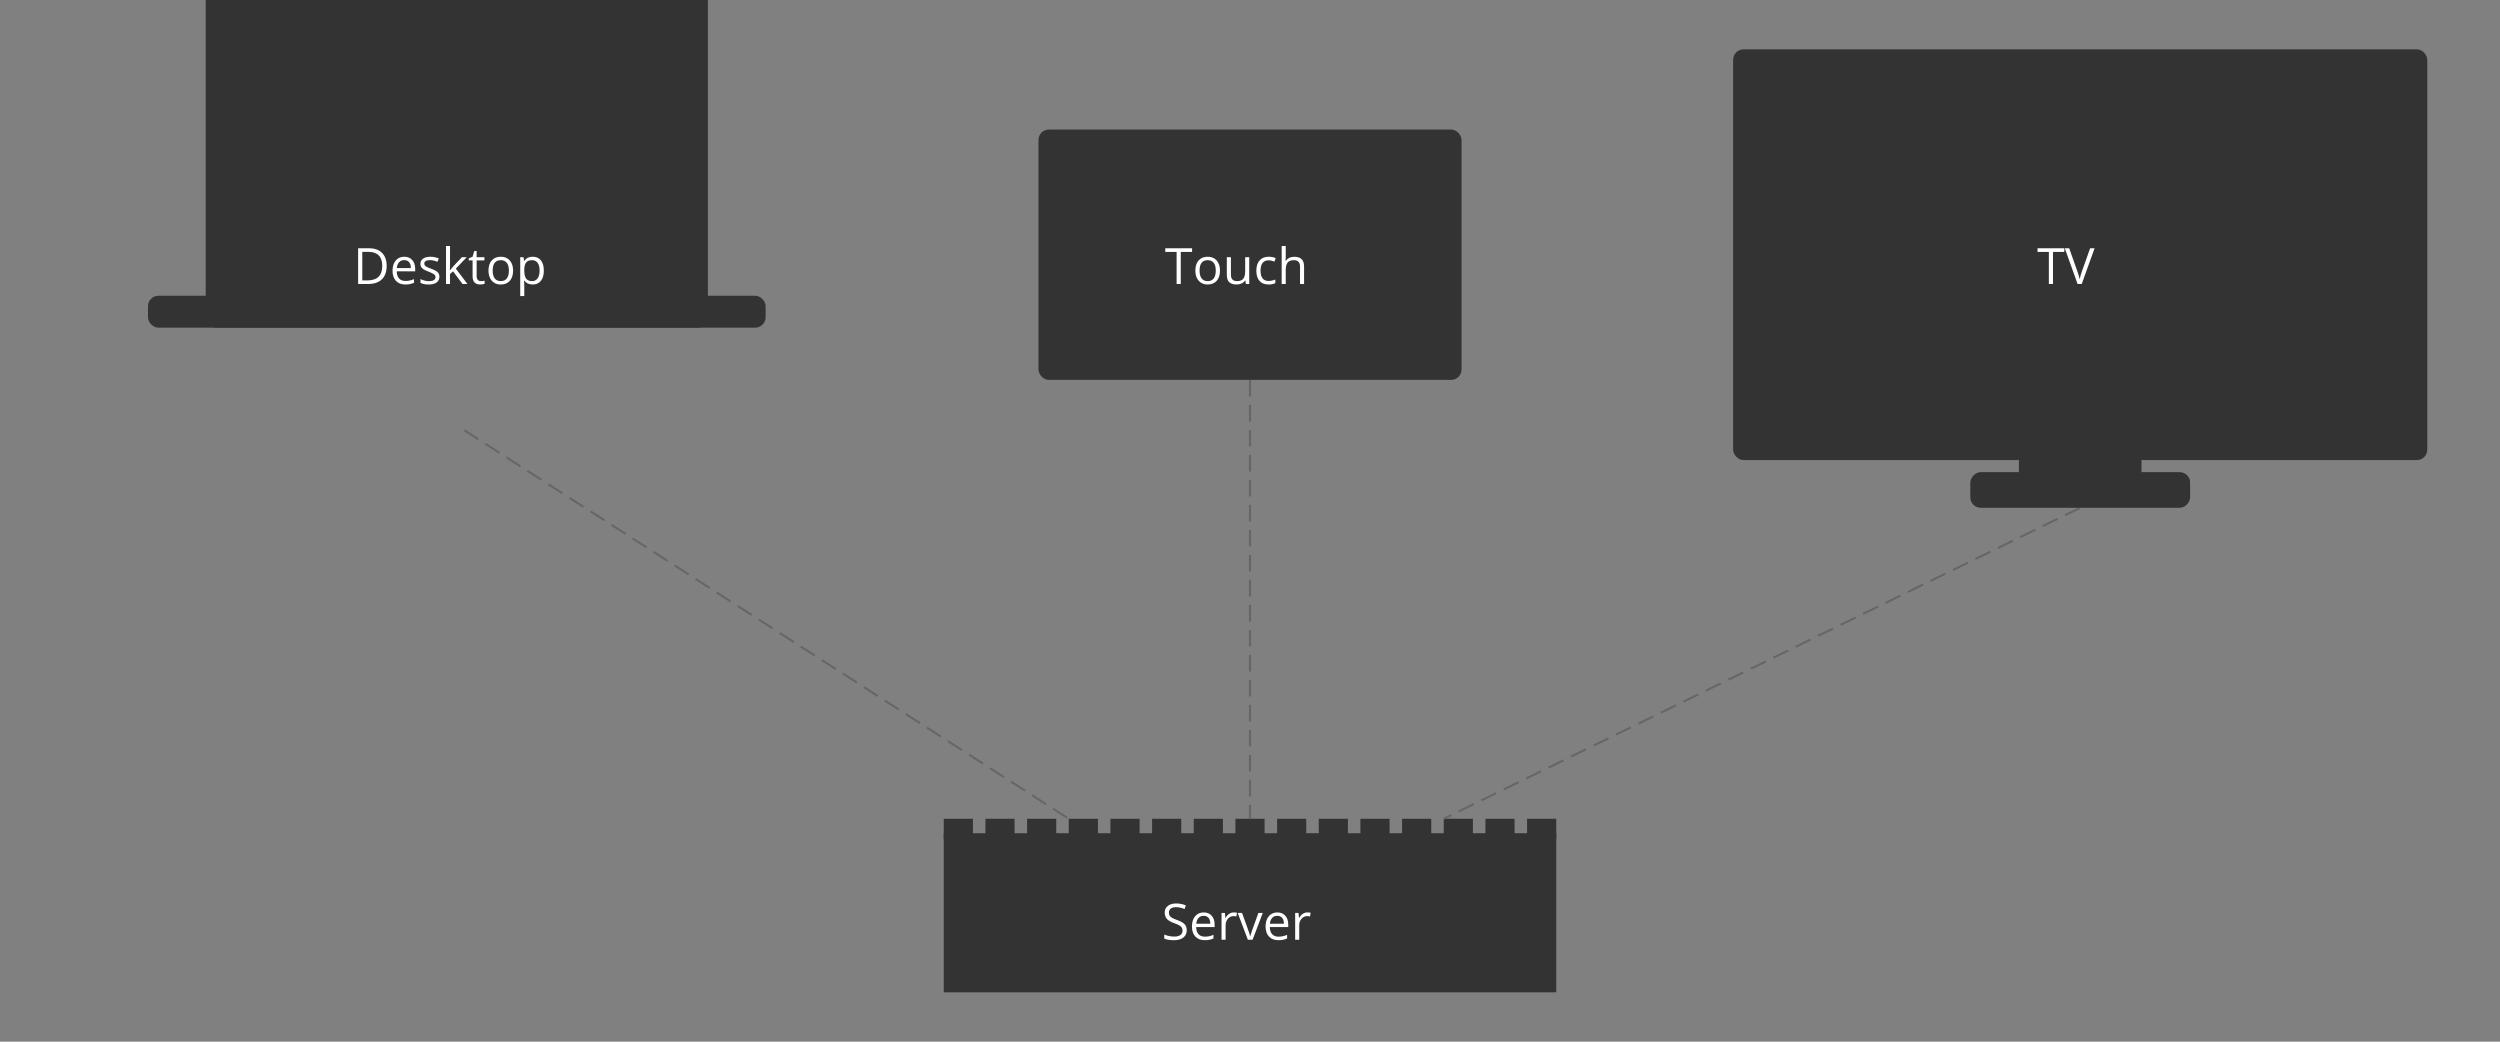 <?xml version="1.0" encoding="UTF-8" standalone="no"?>
<!-- Created with Inkscape (http://www.inkscape.org/) -->

<svg
   width="1200"
   height="500"
   viewBox="0 0 317.5 132.292"
   version="1.1"
   id="svg99878"
   xmlns="http://www.w3.org/2000/svg"
   xmlns:svg="http://www.w3.org/2000/svg">
  <rect x="0" y="0" width="317.5" height="132.292" fill="#808080" stroke="none"/>
  <defs
     id="defs99875" />
  <g
     id="layer1"
     transform="translate(46.025,-133.022)">
    <g
       id="g101982">
      <rect
         y="133.022"
         x="-46.025"
         height="132.292"
         width="317.5"
         id="rect38060-6"
         style="fill:none;fill-opacity:1;stroke:none;stroke-width:0.212" />
      <g
         id="g101928"
         transform="translate(0,-0.114)">
        <rect
           style="fill:#333333;fill-opacity:1;stroke:none;stroke-width:0.265;stroke-linecap:butt;stroke-linejoin:miter;stroke-miterlimit:4;stroke-dasharray:none;stroke-dashoffset:0;stroke-opacity:0.102;paint-order:fill markers stroke"
           id="rect12188-4"
           width="77.787"
           height="20.206"
           x="73.832"
           y="238.955" />
        <rect
           y="237.12"
           x="73.832"
           height="2.646"
           width="3.704"
           id="rect12190-2"
           style="fill:#333333;fill-opacity:1;stroke:none;stroke-width:0.265;stroke-linecap:butt;stroke-linejoin:miter;stroke-miterlimit:4;stroke-dasharray:none;stroke-dashoffset:0;stroke-opacity:0.102;paint-order:fill markers stroke" />
        <rect
           style="fill:#333333;fill-opacity:1;stroke:none;stroke-width:0.265;stroke-linecap:butt;stroke-linejoin:miter;stroke-miterlimit:4;stroke-dasharray:none;stroke-dashoffset:0;stroke-opacity:0.102;paint-order:fill markers stroke"
           id="rect12192-2"
           width="3.704"
           height="2.646"
           x="79.123"
           y="237.12" />
        <rect
           y="237.12"
           x="84.415"
           height="2.646"
           width="3.704"
           id="rect12194-2"
           style="fill:#333333;fill-opacity:1;stroke:none;stroke-width:0.265;stroke-linecap:butt;stroke-linejoin:miter;stroke-miterlimit:4;stroke-dasharray:none;stroke-dashoffset:0;stroke-opacity:0.102;paint-order:fill markers stroke" />
        <rect
           style="fill:#333333;fill-opacity:1;stroke:none;stroke-width:0.265;stroke-linecap:butt;stroke-linejoin:miter;stroke-miterlimit:4;stroke-dasharray:none;stroke-dashoffset:0;stroke-opacity:0.102;paint-order:fill markers stroke"
           id="rect12196-0"
           width="3.704"
           height="2.646"
           x="89.707"
           y="237.12" />
        <rect
           y="237.12"
           x="94.998"
           height="2.646"
           width="3.704"
           id="rect12198-5"
           style="fill:#333333;fill-opacity:1;stroke:none;stroke-width:0.265;stroke-linecap:butt;stroke-linejoin:miter;stroke-miterlimit:4;stroke-dasharray:none;stroke-dashoffset:0;stroke-opacity:0.102;paint-order:fill markers stroke" />
        <rect
           style="fill:#333333;fill-opacity:1;stroke:none;stroke-width:0.265;stroke-linecap:butt;stroke-linejoin:miter;stroke-miterlimit:4;stroke-dasharray:none;stroke-dashoffset:0;stroke-opacity:0.102;paint-order:fill markers stroke"
           id="rect12200-5"
           width="3.704"
           height="2.646"
           x="100.29"
           y="237.12" />
        <rect
           y="237.12"
           x="105.581"
           height="2.646"
           width="3.704"
           id="rect12202-2"
           style="fill:#333333;fill-opacity:1;stroke:none;stroke-width:0.265;stroke-linecap:butt;stroke-linejoin:miter;stroke-miterlimit:4;stroke-dasharray:none;stroke-dashoffset:0;stroke-opacity:0.102;paint-order:fill markers stroke" />
        <rect
           style="fill:#333333;fill-opacity:1;stroke:none;stroke-width:0.265;stroke-linecap:butt;stroke-linejoin:miter;stroke-miterlimit:4;stroke-dasharray:none;stroke-dashoffset:0;stroke-opacity:0.102;paint-order:fill markers stroke"
           id="rect12204-9"
           width="3.704"
           height="2.646"
           x="110.873"
           y="237.12" />
        <rect
           y="237.12"
           x="116.165"
           height="2.646"
           width="3.704"
           id="rect12206-0"
           style="fill:#333333;fill-opacity:1;stroke:none;stroke-width:0.265;stroke-linecap:butt;stroke-linejoin:miter;stroke-miterlimit:4;stroke-dasharray:none;stroke-dashoffset:0;stroke-opacity:0.102;paint-order:fill markers stroke" />
        <rect
           style="fill:#333333;fill-opacity:1;stroke:none;stroke-width:0.265;stroke-linecap:butt;stroke-linejoin:miter;stroke-miterlimit:4;stroke-dasharray:none;stroke-dashoffset:0;stroke-opacity:0.102;paint-order:fill markers stroke"
           id="rect12208-2"
           width="3.704"
           height="2.646"
           x="121.456"
           y="237.12" />
        <rect
           y="237.12"
           x="126.748"
           height="2.646"
           width="3.704"
           id="rect12210-8"
           style="fill:#333333;fill-opacity:1;stroke:none;stroke-width:0.265;stroke-linecap:butt;stroke-linejoin:miter;stroke-miterlimit:4;stroke-dasharray:none;stroke-dashoffset:0;stroke-opacity:0.102;paint-order:fill markers stroke" />
        <rect
           style="fill:#333333;fill-opacity:1;stroke:none;stroke-width:0.265;stroke-linecap:butt;stroke-linejoin:miter;stroke-miterlimit:4;stroke-dasharray:none;stroke-dashoffset:0;stroke-opacity:0.102;paint-order:fill markers stroke"
           id="rect12212-3"
           width="3.704"
           height="2.646"
           x="132.039"
           y="237.12" />
        <rect
           y="237.12"
           x="137.331"
           height="2.646"
           width="3.704"
           id="rect12214-8"
           style="fill:#333333;fill-opacity:1;stroke:none;stroke-width:0.265;stroke-linecap:butt;stroke-linejoin:miter;stroke-miterlimit:4;stroke-dasharray:none;stroke-dashoffset:0;stroke-opacity:0.102;paint-order:fill markers stroke" />
        <rect
           style="fill:#333333;fill-opacity:1;stroke:none;stroke-width:0.265;stroke-linecap:butt;stroke-linejoin:miter;stroke-miterlimit:4;stroke-dasharray:none;stroke-dashoffset:0;stroke-opacity:0.102;paint-order:fill markers stroke"
           id="rect12216-0"
           width="3.704"
           height="2.646"
           x="142.623"
           y="237.12" />
        <rect
           y="237.12"
           x="147.914"
           height="2.646"
           width="3.704"
           id="rect12218-4"
           style="fill:#333333;fill-opacity:1;stroke:none;stroke-width:0.265;stroke-linecap:butt;stroke-linejoin:miter;stroke-miterlimit:4;stroke-dasharray:none;stroke-dashoffset:0;stroke-opacity:0.102;paint-order:fill markers stroke" />
        <g
           id="g12186-9"
           transform="matrix(0.282,0,0,0.282,-1193.113,-16352.618)">
          <rect
             rx="4.687"
             ry="4.687"
             style="fill:#333333;fill-opacity:1;stroke:none;stroke-width:0.71;stroke-linecap:butt;stroke-linejoin:miter;stroke-miterlimit:4;stroke-dasharray:none;stroke-dashoffset:0;stroke-opacity:0.102;paint-order:fill markers stroke"
             id="rect12128-6"
             width="226.167"
             height="157.967"
             x="4160.325"
             y="58449.723" />
          <rect
             rx="4.687"
             ry="4.687"
             style="fill:#333333;fill-opacity:1;stroke:none;stroke-width:0.237;stroke-linecap:butt;stroke-linejoin:miter;stroke-miterlimit:4;stroke-dasharray:none;stroke-dashoffset:0;stroke-opacity:0.102;paint-order:fill markers stroke"
             id="rect12182-1"
             width="278.146"
             height="14.368"
             x="4134.335"
             y="58593.32" />
        </g>
        <g
           aria-label="Desktop"
           transform="matrix(0.265,0,0,0.265,1085.569,-1149.514)"
           id="flowRoot36066-3-0"
           style="font-size:17.333px;line-height:1.25;font-family:'open sans';-inkscape-font-specification:'open sans, Normal';letter-spacing:0px;word-spacing:0px;fill:#ffffff">
          <path
             d="m -4084.86,4967.574 q 0,4.242 -2.308,6.492 -2.297,2.238 -6.621,2.238 h -4.746 v -17.133 h 5.25 q 3.996,0 6.211,2.215 2.215,2.215 2.215,6.188 z m -2.109,0.07 q 0,-3.352 -1.688,-5.051 -1.676,-1.699 -4.992,-1.699 h -2.894 v 13.688 h 2.426 q 3.562,0 5.356,-1.746 1.793,-1.758 1.793,-5.191 z"
             style="font-size:24px;text-align:center;text-anchor:middle"
             id="path100957" />
          <path
             d="m -4075.907,4976.539 q -2.848,0 -4.5,-1.734 -1.641,-1.734 -1.641,-4.816 0,-3.105 1.524,-4.934 1.535,-1.828 4.113,-1.828 2.414,0 3.82,1.594 1.406,1.582 1.406,4.184 v 1.23 h -8.848 q 0.059,2.262 1.137,3.434 1.09,1.172 3.059,1.172 2.074,0 4.101,-0.867 v 1.734 q -1.031,0.445 -1.957,0.633 -0.914,0.199 -2.215,0.199 z m -0.527,-11.684 q -1.547,0 -2.473,1.008 -0.914,1.008 -1.078,2.789 h 6.715 q 0,-1.84 -0.82,-2.812 -0.82,-0.984 -2.344,-0.984 z"
             style="font-size:24px;text-align:center;text-anchor:middle"
             id="path100959" />
          <path
             d="m -4059.583,4972.8 q 0,1.793 -1.336,2.766 -1.336,0.973 -3.75,0.973 -2.555,0 -3.984,-0.809 v -1.805 q 0.926,0.469 1.98,0.738 1.067,0.27 2.051,0.27 1.524,0 2.344,-0.48 0.82,-0.492 0.82,-1.488 0,-0.75 -0.656,-1.277 -0.644,-0.539 -2.531,-1.266 -1.793,-0.668 -2.555,-1.16 -0.75,-0.504 -1.125,-1.137 -0.363,-0.633 -0.363,-1.512 0,-1.57 1.277,-2.473 1.277,-0.914 3.504,-0.914 2.074,0 4.055,0.844 l -0.691,1.582 q -1.934,-0.797 -3.504,-0.797 -1.383,0 -2.086,0.434 -0.703,0.434 -0.703,1.195 0,0.516 0.258,0.879 0.27,0.363 0.856,0.691 0.586,0.328 2.25,0.949 2.285,0.832 3.082,1.676 0.809,0.844 0.809,2.121 z"
             style="font-size:24px;text-align:center;text-anchor:middle"
             id="path100961" />
          <path
             d="m -4054.497,4969.73 q 0.504,-0.715 1.535,-1.875 l 4.148,-4.394 h 2.309 l -5.203,5.473 5.566,7.371 h -2.356 l -4.535,-6.07 -1.465,1.266 v 4.805 h -1.922 v -18.234 h 1.922 v 9.668 q 0,0.645 -0.094,1.992 z"
             style="font-size:24px;text-align:center;text-anchor:middle"
             id="path100963" />
          <path
             d="m -4039.673,4974.933 q 0.516,0 0.996,-0.07 0.48,-0.082 0.762,-0.164 v 1.488 q -0.316,0.152 -0.938,0.246 -0.609,0.105 -1.102,0.105 -3.727,0 -3.727,-3.926 v -7.641 h -1.84 v -0.938 l 1.84,-0.809 0.82,-2.742 h 1.125 v 2.977 h 3.727 v 1.512 h -3.727 v 7.559 q 0,1.16 0.551,1.781 0.551,0.621 1.512,0.621 z"
             style="font-size:24px;text-align:center;text-anchor:middle"
             id="path100965" />
          <path
             d="m -4024.263,4969.871 q 0,3.141 -1.582,4.91 -1.582,1.758 -4.371,1.758 -1.723,0 -3.059,-0.809 -1.336,-0.809 -2.062,-2.32 -0.727,-1.512 -0.727,-3.539 0,-3.141 1.57,-4.887 1.57,-1.758 4.359,-1.758 2.695,0 4.277,1.793 1.594,1.793 1.594,4.851 z m -9.785,0 q 0,2.461 0.984,3.75 0.984,1.289 2.895,1.289 1.91,0 2.894,-1.277 0.996,-1.289 0.996,-3.762 0,-2.449 -0.996,-3.715 -0.984,-1.277 -2.918,-1.277 -1.91,0 -2.883,1.254 -0.973,1.254 -0.973,3.738 z"
             style="font-size:24px;text-align:center;text-anchor:middle"
             id="path100967" />
          <path
             d="m -4014.876,4976.539 q -1.254,0 -2.297,-0.457 -1.031,-0.469 -1.734,-1.43 h -0.141 q 0.141,1.125 0.141,2.133 v 5.285 h -1.945 v -18.609 h 1.582 l 0.27,1.758 h 0.094 q 0.75,-1.055 1.746,-1.523 0.996,-0.469 2.285,-0.469 2.555,0 3.938,1.746 1.395,1.746 1.395,4.898 0,3.164 -1.418,4.922 -1.406,1.746 -3.914,1.746 z m -0.281,-11.66 q -1.969,0 -2.848,1.09 -0.879,1.09 -0.902,3.469 v 0.433 q 0,2.707 0.902,3.879 0.902,1.16 2.894,1.16 1.664,0 2.602,-1.348 0.949,-1.348 0.949,-3.715 0,-2.402 -0.949,-3.68 -0.938,-1.289 -2.648,-1.289 z"
             style="font-size:24px;text-align:center;text-anchor:middle"
             id="path100969" />
        </g>
        <rect
           y="149.588"
           x="85.859"
           height="31.793"
           width="53.733"
           id="rect11842-2"
           style="fill:#333333;fill-opacity:1;stroke:none;stroke-width:0.255;stroke-linecap:butt;stroke-linejoin:miter;stroke-miterlimit:4;stroke-dasharray:none;stroke-dashoffset:0;stroke-opacity:0.102;paint-order:fill markers stroke"
           ry="1.323"
           rx="1.323" />
        <g
           aria-label="Touch"
           transform="matrix(0.265,0,0,0.265,1185.464,-1149.514)"
           id="flowRoot12420-4"
           style="font-size:17.333px;line-height:1.25;font-family:'open sans';-inkscape-font-specification:'open sans, Normal';letter-spacing:0px;word-spacing:0px;fill:#ffffff">
          <path
             d="m -4081.251,4976.304 h -1.992 v -15.363 h -5.426 v -1.77 h 12.844 v 1.77 h -5.426 z"
             style="font-size:24px;text-align:center;text-anchor:middle"
             id="path100972" />
          <path
             d="m -4062.454,4969.871 q 0,3.141 -1.582,4.91 -1.582,1.758 -4.371,1.758 -1.723,0 -3.059,-0.809 -1.336,-0.809 -2.062,-2.32 -0.727,-1.512 -0.727,-3.539 0,-3.141 1.57,-4.887 1.57,-1.758 4.359,-1.758 2.695,0 4.277,1.793 1.594,1.793 1.594,4.851 z m -9.785,0 q 0,2.461 0.984,3.75 0.984,1.289 2.894,1.289 1.91,0 2.895,-1.277 0.996,-1.289 0.996,-3.762 0,-2.449 -0.996,-3.715 -0.984,-1.277 -2.918,-1.277 -1.91,0 -2.883,1.254 -0.973,1.254 -0.973,3.738 z"
             style="font-size:24px;text-align:center;text-anchor:middle"
             id="path100974" />
          <path
             d="m -4057.216,4963.461 v 8.332 q 0,1.57 0.715,2.344 0.715,0.773 2.238,0.773 2.016,0 2.941,-1.102 0.938,-1.101 0.938,-3.598 v -6.75 h 1.945 v 12.844 h -1.605 l -0.281,-1.723 h -0.105 q -0.598,0.949 -1.664,1.453 -1.055,0.504 -2.414,0.504 -2.344,0 -3.516,-1.113 -1.16,-1.113 -1.16,-3.562 v -8.402 z"
             style="font-size:24px;text-align:center;text-anchor:middle"
             id="path100976" />
          <path
             d="m -4039.181,4976.539 q -2.789,0 -4.324,-1.711 -1.523,-1.723 -1.523,-4.863 0,-3.223 1.547,-4.981 1.558,-1.758 4.43,-1.758 0.926,0 1.852,0.199 0.926,0.199 1.453,0.469 l -0.598,1.652 q -0.645,-0.258 -1.406,-0.422 -0.762,-0.176 -1.348,-0.176 -3.914,0 -3.914,4.992 0,2.367 0.949,3.633 0.961,1.266 2.836,1.266 1.605,0 3.293,-0.691 v 1.723 q -1.289,0.668 -3.246,0.668 z"
             style="font-size:24px;text-align:center;text-anchor:middle"
             id="path100978" />
          <path
             d="m -4024.099,4976.304 v -8.309 q 0,-1.57 -0.715,-2.344 -0.715,-0.773 -2.238,-0.773 -2.027,0 -2.965,1.101 -0.926,1.102 -0.926,3.609 v 6.715 h -1.945 v -18.234 h 1.945 v 5.519 q 0,0.996 -0.094,1.652 h 0.117 q 0.574,-0.926 1.629,-1.453 1.066,-0.539 2.426,-0.539 2.356,0 3.527,1.125 1.184,1.113 1.184,3.551 v 8.379 z"
             style="font-size:24px;text-align:center;text-anchor:middle"
             id="path100980" />
        </g>
        <g
           aria-label="Server"
           transform="matrix(0.265,0,0,0.265,1185.464,-1066.24)"
           id="flowRoot12428-6"
           style="font-size:17.333px;line-height:1.25;font-family:'open sans';-inkscape-font-specification:'open sans, Normal';letter-spacing:0px;word-spacing:0px;fill:#ffffff">
          <path
             d="m -4078.386,4971.746 q 0,2.262 -1.641,3.527 -1.641,1.266 -4.453,1.266 -3.047,0 -4.688,-0.785 v -1.922 q 1.055,0.445 2.297,0.703 1.242,0.258 2.461,0.258 1.992,0 3,-0.75 1.008,-0.762 1.008,-2.109 0,-0.891 -0.363,-1.453 -0.352,-0.574 -1.195,-1.055 -0.832,-0.48 -2.543,-1.09 -2.391,-0.856 -3.422,-2.027 -1.02,-1.172 -1.02,-3.058 0,-1.98 1.488,-3.152 1.488,-1.172 3.938,-1.172 2.555,0 4.699,0.938 l -0.621,1.734 q -2.121,-0.891 -4.125,-0.891 -1.582,0 -2.473,0.68 -0.891,0.68 -0.891,1.887 0,0.891 0.328,1.465 0.328,0.562 1.102,1.043 0.785,0.469 2.391,1.043 2.695,0.961 3.703,2.062 1.02,1.101 1.02,2.859 z"
             style="font-size:24px;text-align:center;text-anchor:middle"
             id="path100988" />
          <path
             d="m -4069.749,4976.539 q -2.848,0 -4.5,-1.734 -1.641,-1.734 -1.641,-4.816 0,-3.105 1.523,-4.934 1.535,-1.828 4.113,-1.828 2.414,0 3.82,1.594 1.406,1.582 1.406,4.184 v 1.23 h -8.848 q 0.059,2.262 1.137,3.434 1.09,1.172 3.059,1.172 2.074,0 4.102,-0.867 v 1.734 q -1.031,0.445 -1.957,0.633 -0.914,0.199 -2.215,0.199 z m -0.527,-11.684 q -1.547,0 -2.473,1.008 -0.914,1.008 -1.078,2.789 h 6.715 q 0,-1.84 -0.82,-2.812 -0.82,-0.984 -2.344,-0.984 z"
             style="font-size:24px;text-align:center;text-anchor:middle"
             id="path100990" />
          <path
             d="m -4055.851,4963.226 q 0.856,0 1.535,0.141 l -0.27,1.805 q -0.797,-0.176 -1.406,-0.176 -1.559,0 -2.672,1.266 -1.101,1.266 -1.101,3.152 v 6.891 h -1.945 v -12.844 h 1.605 l 0.223,2.379 h 0.094 q 0.715,-1.254 1.723,-1.934 1.008,-0.68 2.215,-0.68 z"
             style="font-size:24px;text-align:center;text-anchor:middle"
             id="path100992" />
          <path
             d="m -4049.101,4976.304 -4.875,-12.844 h 2.086 l 2.766,7.617 q 0.938,2.672 1.101,3.469 h 0.094 q 0.129,-0.621 0.809,-2.566 0.691,-1.957 3.082,-8.52 h 2.086 l -4.875,12.844 z"
             style="font-size:24px;text-align:center;text-anchor:middle"
             id="path100994" />
          <path
             d="m -4034.464,4976.539 q -2.848,0 -4.5,-1.734 -1.641,-1.734 -1.641,-4.816 0,-3.105 1.523,-4.934 1.535,-1.828 4.113,-1.828 2.414,0 3.82,1.594 1.406,1.582 1.406,4.184 v 1.23 h -8.848 q 0.059,2.262 1.137,3.434 1.09,1.172 3.058,1.172 2.074,0 4.102,-0.867 v 1.734 q -1.031,0.445 -1.957,0.633 -0.914,0.199 -2.215,0.199 z m -0.527,-11.684 q -1.547,0 -2.473,1.008 -0.914,1.008 -1.078,2.789 h 6.715 q 0,-1.84 -0.82,-2.812 -0.82,-0.984 -2.344,-0.984 z"
             style="font-size:24px;text-align:center;text-anchor:middle"
             id="path100996" />
          <path
             d="m -4020.565,4963.226 q 0.855,0 1.535,0.141 l -0.27,1.805 q -0.797,-0.176 -1.406,-0.176 -1.558,0 -2.672,1.266 -1.102,1.266 -1.102,3.152 v 6.891 h -1.945 v -12.844 h 1.605 l 0.223,2.379 h 0.094 q 0.715,-1.254 1.723,-1.934 1.008,-0.68 2.215,-0.68 z"
             style="font-size:24px;text-align:center;text-anchor:middle"
             id="path100998" />
        </g>
        <path
           style="display:inline;fill:none;fill-rule:evenodd;stroke:#666666;stroke-width:0.265px;stroke-linecap:butt;stroke-linejoin:miter;stroke-dasharray:2.117, 1.058;stroke-dashoffset:0;stroke-opacity:1"
           d="m 12.938,187.775 76.769,49.346"
           id="path12482-2" />
        <path
           style="display:inline;fill:none;fill-rule:evenodd;stroke:#666666;stroke-width:0.265px;stroke-linecap:butt;stroke-linejoin:miter;stroke-dasharray:2.117, 1.058;stroke-dashoffset:0;stroke-opacity:1"
           d="m 112.725,181.381 v 55.74"
           id="path12484-9" />
        <path
           style="display:inline;fill:none;fill-rule:evenodd;stroke:#666666;stroke-width:0.265px;stroke-linecap:butt;stroke-linejoin:miter;stroke-dasharray:2.117, 1.058;stroke-dashoffset:0;stroke-opacity:1"
           d="m 218.162,197.626 -80.831,39.494"
           id="path12486-4" />
        <rect
           rx="1.323"
           ry="1.323"
           style="fill:#333333;fill-opacity:1;stroke:none;stroke-width:0.255;stroke-linecap:butt;stroke-linejoin:miter;stroke-miterlimit:4;stroke-dasharray:none;stroke-dashoffset:0;stroke-opacity:0.102;paint-order:fill markers stroke"
           id="rect11834-8"
           width="88.157"
           height="52.161"
           x="174.083"
           y="139.403" />
        <rect
           transform="scale(1,-1)"
           y="-195.687"
           x="210.378"
           height="6.239"
           width="15.567"
           id="rect11838-0"
           style="fill:#333333;fill-opacity:1;stroke:none;stroke-width:0.045;stroke-linecap:butt;stroke-linejoin:miter;stroke-miterlimit:4;stroke-dasharray:none;stroke-dashoffset:0;stroke-opacity:0.102;paint-order:fill markers stroke" />
        <rect
           transform="scale(1,-1)"
           y="-197.626"
           x="204.205"
           height="4.527"
           width="27.915"
           id="rect11840-4"
           style="fill:#333333;fill-opacity:1;stroke:none;stroke-width:0.255;stroke-linecap:butt;stroke-linejoin:miter;stroke-miterlimit:4;stroke-dasharray:none;stroke-dashoffset:0;stroke-opacity:0.102;paint-order:fill markers stroke"
           ry="1.323"
           rx="1.323" />
        <g
           aria-label="TV"
           transform="matrix(0.265,0,0,0.265,1290.793,-1149.514)"
           id="flowRoot12310-6"
           style="font-size:17.333px;line-height:1.25;font-family:'open sans';-inkscape-font-specification:'open sans, Normal';letter-spacing:0px;word-spacing:0px;fill:#ffffff">
          <path
             d="m -4060.702,4976.304 h -1.992 v -15.363 h -5.426 v -1.77 h 12.844 v 1.77 h -5.426 z"
             style="font-size:24px;text-align:center;text-anchor:middle"
             id="path100983" />
          <path
             d="m -4042.913,4959.171 h 2.144 l -6.176,17.133 h -1.969 l -6.141,-17.133 h 2.109 l 3.938,11.086 q 0.68,1.91 1.078,3.715 0.422,-1.898 1.102,-3.785 z"
             style="font-size:24px;text-align:center;text-anchor:middle"
             id="path100985" />
        </g>
      </g>
    </g>
  </g>
</svg>
